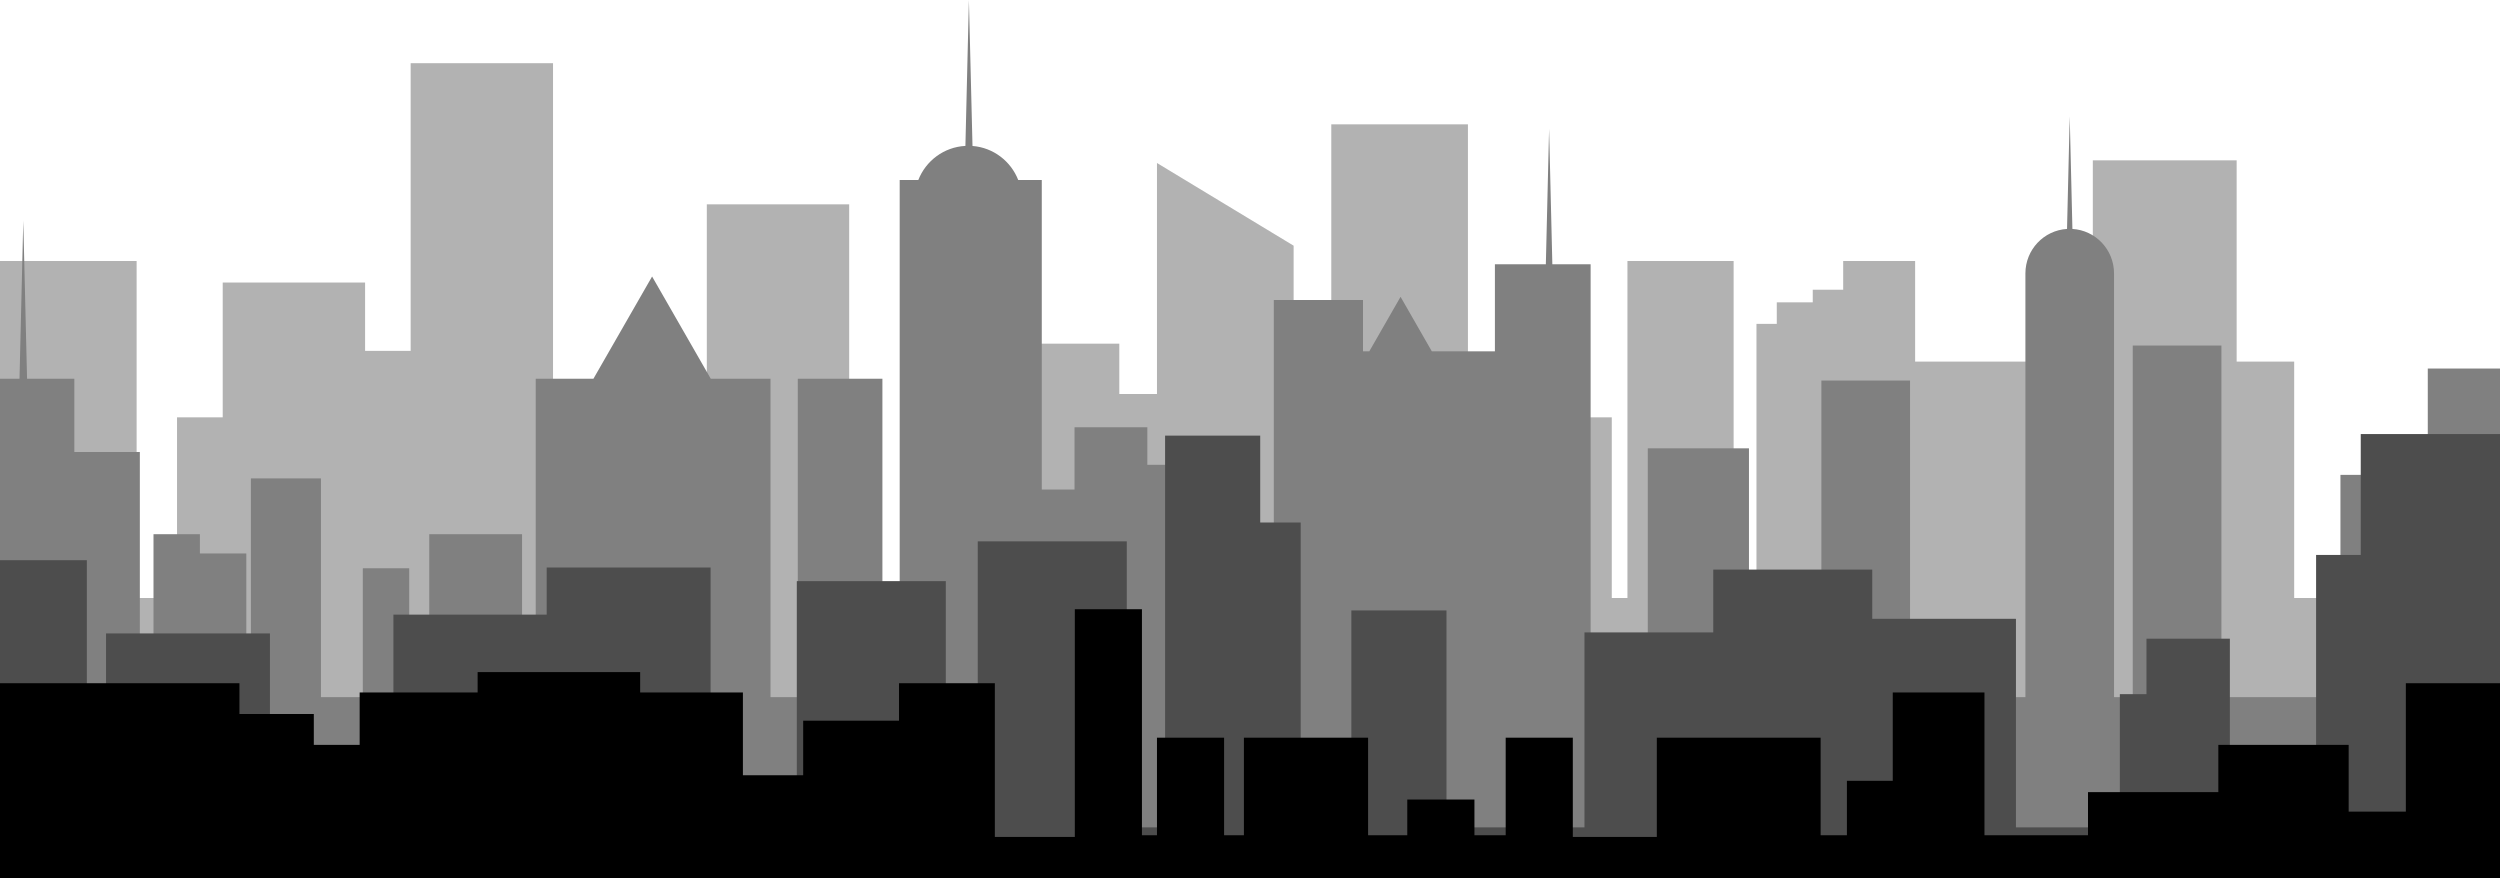 <?xml version="1.0" encoding="utf-8"?>
<!-- Generator: Adobe Illustrator 24.1.2, SVG Export Plug-In . SVG Version: 6.00 Build 0)  -->
<svg version="1.1" id="Objects" xmlns="http://www.w3.org/2000/svg" xmlns:xlink="http://www.w3.org/1999/xlink" x="0px" y="0px"
	 viewBox="0 0 800 281.09" style="enable-background:new 0 0 800 281.09;" xml:space="preserve">
<style type="text/css">
	.st0{fill:#B2B2B2;}
	.st1{fill:#808080;}
	.st2{fill:#4D4D4D;}
	.st3{fill:#000000;}
</style>
<g>
	<polygon class="st0" points="734.14,191.37 734.14,115.72 715.73,115.72 715.73,51.3 669.7,51.3 669.7,191.37 649.12,191.37
		649.12,115.72 612.84,115.72 612.84,83.51 589.82,83.51 589.82,92.71 580.08,92.71 580.08,96.74 568.57,96.74 568.57,103.64
		562.07,103.64 562.07,191.37 554.76,191.37 554.76,83.51 520.78,83.51 520.78,191.37 515.77,191.37 515.77,133.55 472.04,133.55
		472.04,191.37 469.74,191.37 469.74,39.79 426.01,39.79 426.01,191.37 413.96,191.37 413.96,78.62 370.23,52.16 370.23,126.08
		358.18,126.08 358.18,109.97 329.62,109.97 329.62,191.37 271.74,191.37 271.74,65.39 226.18,65.39 226.18,191.37 176.97,191.37
		176.97,20.23 131.41,20.23 131.41,112.27 116.83,112.27 116.83,90.41 71.27,90.41 71.27,133.55 56.65,133.55 56.65,191.37
		43.72,191.37 43.72,83.51 0,83.51 0,281.09 800,281.09 800,191.37 	"/>
	<path class="st1" d="M776.89,117.94v105.15h-4.31v-71.13h-23.64v71.13h-38.09V110.56h-28.37v112.53h-5.99V87.49
		c0-7.59-5.89-13.78-13.32-14.23l-0.86-36.03l-0.86,36.03c-7.43,0.45-13.32,6.64-13.32,14.23v135.6h-36.92V121.78h-28.37v101.31
		h-23.17v-79.63h-32.38v79.63h-18.29V84.56h-12.25l-1.04-43.33l-1.04,43.33h-16.3v27.86h-20.19l-10-17.44l-10,17.44h-2.02V95.99
		h-28.54v127.1h-5.53v-57.06h-13.1v-17.29h-21.84v-12.01h-23.3v19.93h-10.48V57.6h-7.54c-2.35-6.01-7.95-10.37-14.63-10.89L310.05,0
		l-1.12,46.69c-6.87,0.36-12.67,4.77-15.07,10.91h-5.96v165.49h-5.53v-101.9h-27.08v101.9h-8.73v-101.9h-19.12l-18.77-32.71
		l-18.77,32.71h-18.47v101.9h-4.37v-52.14h-29.7v52.14h-6.41v-41.24H116.1v41.24h-13.4v-70.01H80.28v70.01h-1.46V177.1H63.97v-6.15
		H49.12v52.14h-4.37v-78.45H23.79v-23.44H8.66l-1.21-50.6l-1.21,50.6H0v159.9h800V117.94H776.89z"/>
	<polygon class="st2" points="755.44,138.9 755.44,177.58 741.15,177.58 741.15,246.92 713.56,246.92 713.56,204.38 686.87,204.38
		686.87,222.13 678.35,222.13 678.35,264.76 645.1,264.76 645.1,198.02 599.12,198.02 599.12,182.27 548.24,182.27 548.24,202.37
		507.03,202.37 507.03,264.76 462.88,264.76 462.88,195.34 432.43,195.34 432.43,264.76 416.22,264.76 416.22,167.2 403.27,167.2
		403.27,139.4 372.83,139.4 372.83,264.76 360.57,264.76 360.57,173.23 312.88,173.23 312.88,264.76 302.66,264.76 302.66,185.96
		254.98,185.96 254.98,264.76 227.39,264.76 227.39,181.6 174.94,181.6 174.94,196.68 125.89,196.68 125.89,264.76 86.38,264.76
		86.38,202.7 33.93,202.7 33.93,264.76 27.79,264.76 27.79,179.26 0,179.26 0,281.09 800,281.09 800,138.9 	"/>
	<polygon class="st3" points="769.87,218.63 769.87,259.72 751.57,259.72 751.57,238.36 709.87,238.36 709.87,253.48 668.16,253.48
		668.16,267.28 635.03,267.28 635.03,221.59 605.68,221.59 605.68,249.86 591.01,249.86 591.01,267.28 582.6,267.28 582.6,236.06
		530.18,236.06 530.18,267.82 503.3,267.82 503.3,236.06 481.82,236.06 481.82,267.28 471.82,267.28 471.82,255.85 450.33,255.85
		450.33,267.28 437.79,267.28 437.79,236.06 398.05,236.06 398.05,267.28 391.71,267.28 391.71,236.06 370.23,236.06 370.23,267.28
		365.42,267.28 365.42,194.95 343.94,194.95 343.94,267.82 318.35,267.82 318.35,218.63 287.68,218.63 287.68,230.62 257.02,230.62
		257.02,248.08 237.73,248.08 237.73,221.59 204.85,221.59 204.85,215.07 152.84,215.07 152.84,221.59 115.09,221.59 115.09,238.36
		100.42,238.36 100.42,228.48 76.62,228.48 76.62,218.63 0,218.63 0,281.09 800,281.09 800,218.63 	"/>
</g>
</svg>
